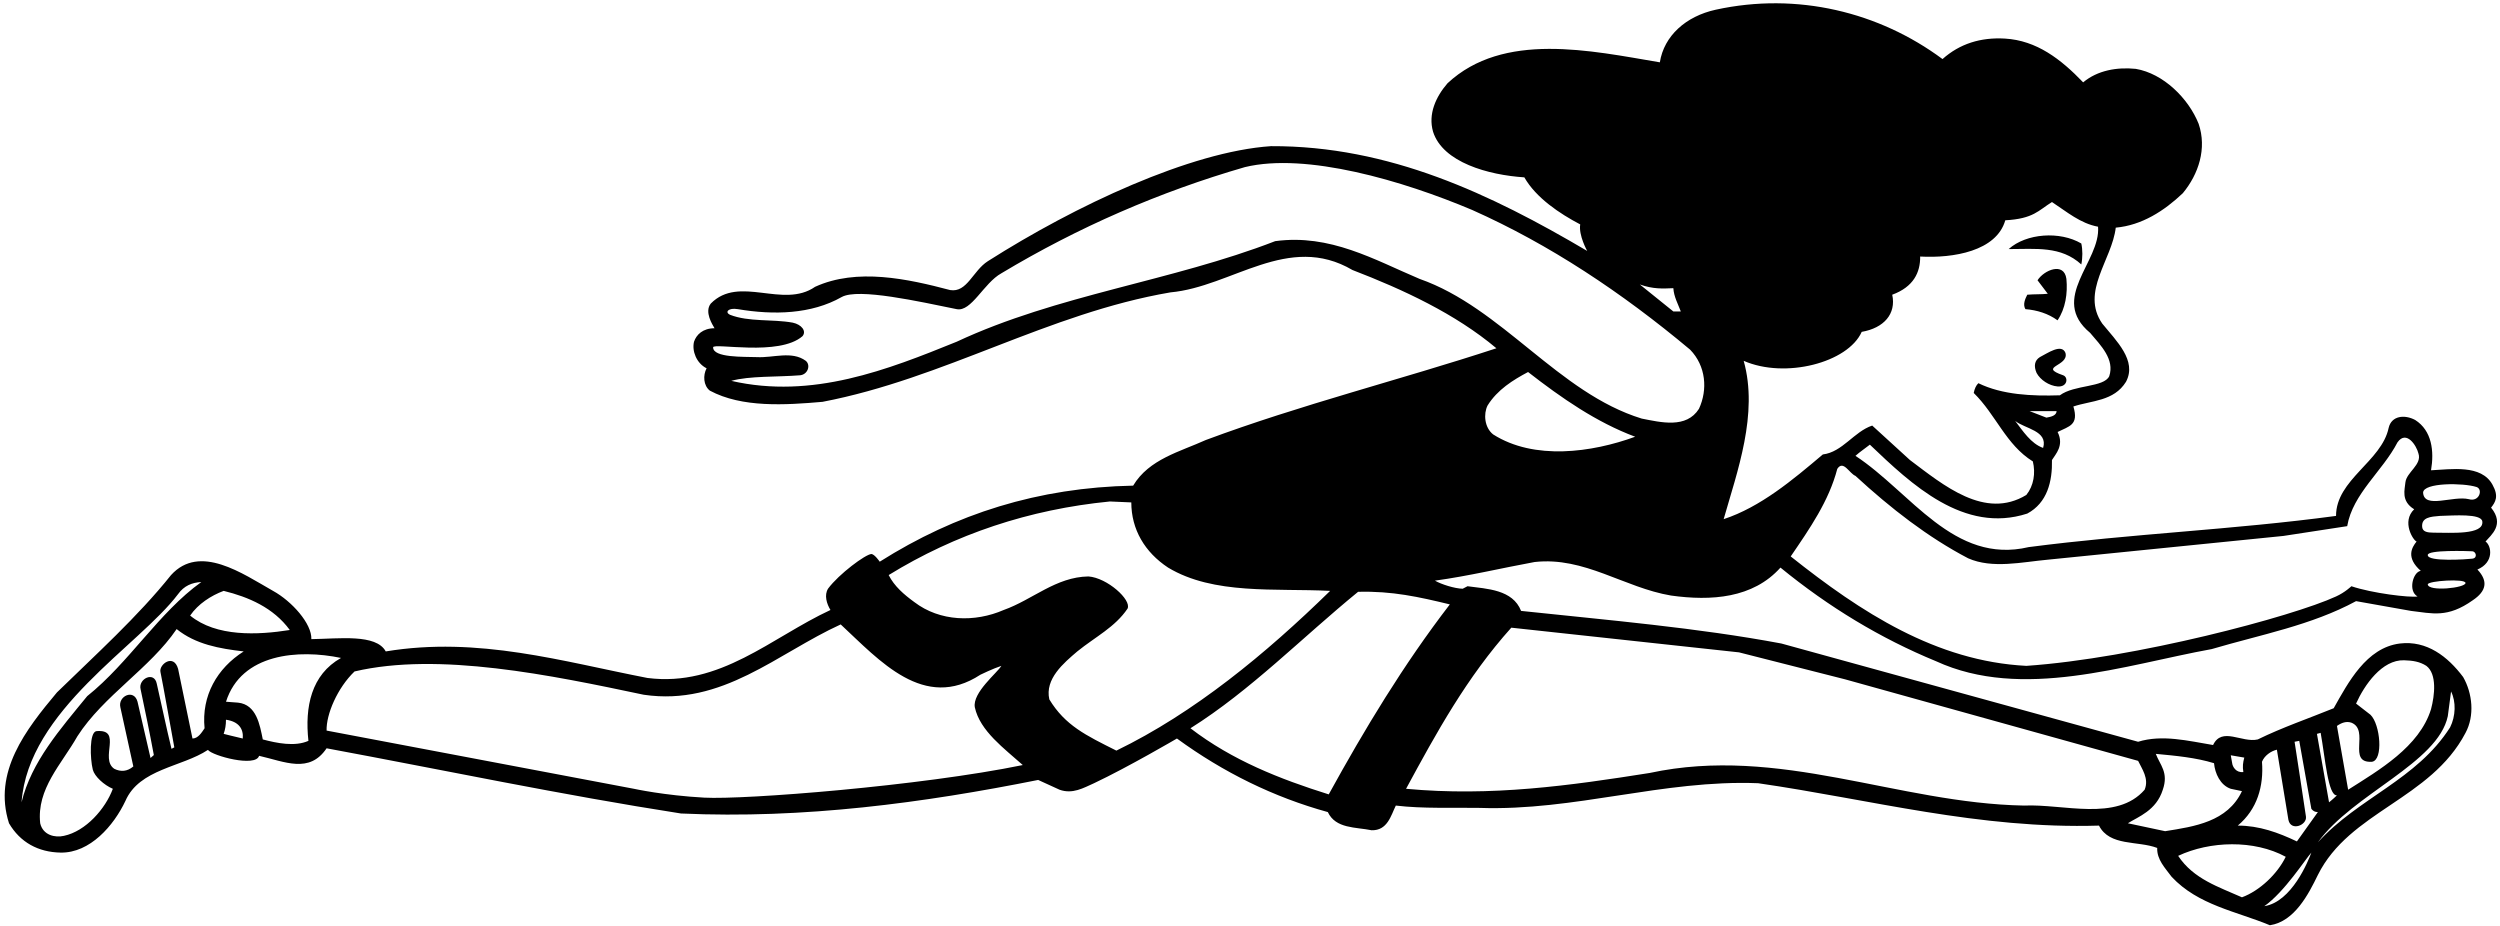 <?xml version="1.0" encoding="UTF-8"?>
<svg xmlns="http://www.w3.org/2000/svg" xmlns:xlink="http://www.w3.org/1999/xlink" width="510pt" height="189pt" viewBox="0 0 510 189" version="1.1">
<g id="surface1">
<path style=" stroke:none;fill-rule:nonzero;fill:rgb(0%,0%,0%);fill-opacity:1;" d="M 507.047 110.469 C 508.184 109.141 511 107 508.176 103.562 C 509.07 102.43 509.801 101.258 508.469 98.883 C 506.188 94.703 500.016 95.746 495.93 95.938 C 496.594 92.039 496.121 87.859 492.699 85.676 C 490.559 84.535 487.875 84.77 487.285 87.289 C 485.859 94.133 476.551 97.836 476.551 105.246 C 455.363 108.094 435.035 108.855 413.852 111.609 C 398.555 115.219 389.812 100.402 378.512 92.992 C 379.461 92.137 380.504 91.469 381.453 90.711 C 389.91 98.785 400.645 108.953 413.562 104.77 C 417.648 102.586 418.695 98.215 418.602 93.844 C 419.359 92.609 421.125 90.875 419.75 88.125 C 422.125 86.938 424.109 86.723 422.969 82.922 C 426.676 81.688 431.234 81.879 433.703 77.887 C 436 73.562 431.711 69.527 428.859 66.012 C 424.395 59.551 430.855 52.996 431.613 46.441 C 436.934 45.965 441.496 43.02 445.297 39.41 C 448.523 35.516 450.234 30.289 448.523 25.258 C 446.434 20.031 441.305 14.996 435.699 14.047 C 431.898 13.664 427.91 14.332 424.965 16.801 C 420.406 12.051 415.465 8.25 409.004 7.871 C 404.062 7.586 399.789 8.914 396.273 12.051 C 383.355 2.457 366.629 -1.656 350.012 1.98 C 343.922 3.316 339.465 7.301 338.609 12.715 C 324.551 10.34 306.688 6.352 295.289 16.992 C 292.914 19.746 291.301 23.262 292.344 26.871 C 294.324 33.133 303.648 35.707 310.965 36.18 C 313.34 40.359 318.184 43.59 322.363 45.777 C 322.012 48.043 323.789 51.191 323.789 51.191 C 304.125 39.602 283.414 29.723 259.285 29.816 C 242.867 30.918 219.359 41.934 201.523 53.281 C 198.457 55.234 197.289 59.746 193.828 59.172 C 185.184 56.891 174.828 54.609 166.281 58.508 C 159.727 63.066 150.797 56.035 145 61.926 C 143.648 63.641 145.352 66.238 145.762 66.961 C 143.363 66.969 142.055 68.289 141.578 69.715 C 141.129 71.578 142.055 74.086 144.145 75.133 C 143.387 76.555 143.48 78.645 144.809 79.691 C 151.363 83.207 160.199 82.637 167.801 81.973 C 192.594 77.223 213.781 63.922 238.766 59.645 C 251.305 58.508 262.801 47.391 275.91 55.086 C 286.266 59.074 296.906 64.016 305.266 71.047 C 285.602 77.508 265.363 82.539 245.984 89.762 C 240.762 92.137 234.395 93.656 231.164 99.07 C 211.785 99.453 194.949 104.801 179.465 114.586 C 179.465 114.586 178.441 113.086 177.785 113.016 C 176.578 113.051 171.125 117.121 168.938 120.066 C 168.086 121.395 168.656 123.203 169.414 124.438 C 157.352 130.039 146.898 140.207 132.078 138.305 C 114.887 134.98 97.594 129.758 78.691 132.891 C 76.727 129.258 69.117 130.312 63.516 130.383 C 63.637 127.234 59.535 122.648 55.699 120.539 C 49.477 117.02 40.766 110.863 34.895 117.312 C 28.148 125.766 19.41 133.652 11.621 141.25 C 5.254 148.852 -1.492 157.496 1.836 167.945 C 4.113 171.84 7.805 173.852 12.379 173.93 C 18.363 174.031 23.211 168.422 25.586 163.387 C 28.434 156.832 37.098 156.496 42.418 152.98 C 43.32 154.184 52.176 156.586 52.852 154.184 C 58.109 155.383 63.109 157.875 66.625 152.652 C 90.66 157.117 114.504 162.152 138.922 165.953 C 164 167.09 188.512 163.766 211.785 159.109 L 216.156 161.105 C 218.812 162.055 221 160.75 223.184 159.777 C 230.125 156.5 240.094 150.656 240.094 150.656 C 249.594 157.59 259.855 162.625 270.875 165.664 C 272.488 169.086 276.574 168.707 279.805 169.371 C 283.035 169.465 283.75 166.375 284.746 164.336 C 290.254 165 296.43 164.715 301.844 164.812 C 321.227 165.477 339.273 159.016 358.656 159.777 C 381.645 163.102 403.781 169.18 428.195 168.422 C 430.379 172.695 436.078 171.461 440.07 172.98 C 439.977 175.355 441.684 177.066 443.016 178.871 C 448.43 184.668 456.219 185.902 463.059 188.75 C 468.094 187.992 470.945 182.387 472.844 178.492 C 479.312 165.5 495.836 163.102 502.961 149.516 C 504.859 146 504.387 141.441 502.484 138.117 C 499.352 133.938 495.074 130.609 489.562 131.277 C 482.727 132.133 479.02 139.258 476.074 144.48 C 470.945 146.57 465.625 148.375 460.59 150.844 C 457.359 151.605 453.273 148.188 451.469 151.984 C 446.34 151.133 441.113 149.801 436.176 151.32 L 363.406 131.277 C 346.211 128.047 328.16 126.527 310.301 124.625 C 308.59 120.258 303.355 120.129 299.375 119.59 C 299.023 119.762 298.758 119.891 298.391 120.102 C 296.723 120.066 294.012 119.195 292.727 118.453 C 299.66 117.5 306.309 115.887 313.055 114.652 C 323.219 113.512 331.297 119.875 340.891 121.492 C 349.059 122.633 357.609 122.062 363.215 115.789 C 373.094 123.867 383.641 130.23 394.945 134.887 C 412.52 142.961 433.422 135.645 451.184 132.414 C 461.16 129.469 471.516 127.57 480.637 122.633 L 491.844 124.625 C 496.211 125.133 499.273 126.121 504.453 122.449 C 507.188 120.609 507.656 118.586 505.395 116.184 C 508.836 114.723 508.281 111.328 507.047 110.469 Z M 59.117 128.52 C 52.566 129.566 44.109 129.945 38.789 125.578 C 40.406 123.203 43.066 121.492 45.629 120.539 C 50.664 121.777 55.793 123.961 59.117 128.52 Z M 36.32 121.207 C 37.539 119.496 39.168 118.832 41.07 118.734 C 32.426 124.91 26.344 135.172 17.793 142.012 C 12.285 148.758 6.395 155.406 4.398 163.672 C 5.73 144.859 28.379 131.734 36.32 121.207 Z M 41.734 148.566 C 41.164 149.422 40.406 150.656 39.266 150.656 L 36.336 136.465 C 35.434 133.234 32.402 135.551 32.73 137.066 C 33.066 138.578 35.559 152.461 35.559 152.461 L 34.984 152.758 C 33.785 147.801 33.332 145.398 31.98 139.469 C 31.457 136.84 28.152 138.492 28.68 140.594 C 29.727 145.645 30.406 148.777 31.383 154.031 L 30.707 154.633 L 28.055 143.152 C 27.328 140.441 24.023 142.02 24.551 144.273 C 24.82 145.43 27.199 156.355 27.199 156.355 C 25.965 157.402 24.633 157.496 23.305 156.832 C 20.266 154.742 25.082 148.676 19.668 149.152 C 18.203 149.375 18.363 154.742 18.934 157.02 C 19.293 158.387 21.215 160.156 23.02 160.914 C 21.5 165 17.508 169.562 13.043 170.512 C 11.262 170.926 8.77 170.414 8.199 167.945 C 7.438 160.914 12.57 155.883 15.801 150.18 C 21.121 141.914 30.621 136.312 36.035 128.332 C 39.93 131.465 44.773 132.32 49.715 132.891 C 44.301 136.312 41.07 141.914 41.734 148.566 Z M 49.523 150.656 C 47.848 150.281 45.629 149.707 45.629 149.707 C 45.945 148.777 46.098 147.949 46.098 146.824 C 48.723 147.199 49.699 148.703 49.523 150.656 Z M 62.918 151.133 C 60.164 152.367 56.461 151.605 53.609 150.844 C 53.004 147.875 52.328 143.746 48.574 143.34 L 46.105 143.152 C 49.238 133.27 60.926 132.414 69.57 134.219 C 63.488 137.641 62.16 144.195 62.918 151.133 Z M 143.672 162.719 C 135.504 162.273 129.324 160.914 129.324 160.914 L 66.625 149.039 C 66.531 145.715 68.832 140.332 72.324 136.977 C 89.484 132.953 112.414 137.734 131.32 141.727 C 147.375 144.102 158.586 133.27 171.504 127.383 C 179.449 134.77 188.512 145.145 200.004 137.641 C 200.004 137.641 202.625 136.363 204.281 135.836 C 203.465 137.23 198.34 141.305 198.863 144.289 C 199.91 149.137 204.945 152.746 208.648 156.07 C 187.844 160.344 151.836 163.168 143.672 162.719 Z M 227.742 153.125 C 221.5 150 217.297 147.996 214.062 142.676 C 213.113 138.496 217 135.25 219.766 132.891 C 223.5 129.875 227.461 127.953 230.023 124.152 C 230.875 122.375 225.875 117.875 222.047 117.594 C 215.395 117.691 210.645 122.344 204.754 124.438 C 198.863 127 191.738 126.812 186.516 122.82 C 184.426 121.301 182.43 119.59 181.289 117.312 C 194.875 108.953 209.98 103.914 226.414 102.301 L 230.785 102.492 C 230.785 108 233.539 112.656 238.289 115.789 C 247.602 121.395 260.141 119.969 271.352 120.539 C 258.238 133.367 243.609 145.43 227.742 153.125 Z M 444.344 174.594 C 450.805 171.555 459.828 171.27 466.289 174.785 C 464.578 178.301 460.969 181.719 457.359 183.051 C 452.703 180.961 447.48 179.344 444.344 174.594 Z M 461.922 184.855 C 466.004 182.008 470.348 175.199 471.516 173.93 C 470.902 175.617 467.523 184 461.922 184.855 Z M 500.016 141.062 C 501.059 143.152 500.965 146.094 499.824 148.375 C 492.984 159.109 481.109 162.719 472.844 171.84 C 479.969 161.961 497.336 155.668 499.352 146.094 Z M 479.684 147.426 C 483.484 148.945 478.734 155.691 483.863 155.406 C 486.25 155.082 485.586 147.75 483.578 145.812 L 480.637 143.531 C 482.344 139.73 485.93 134.562 490.422 134.695 C 492.25 134.75 493.648 134.98 494.98 135.836 C 497.164 137.5 496.688 141.82 495.93 144.672 C 493.555 152.367 485.289 157.117 479.02 161.105 L 476.738 148.09 C 477.688 147.426 478.664 147.082 479.684 147.426 Z M 473.414 149.5 C 474.336 154.582 474.914 162.418 476.738 162.246 C 475.98 162.992 475.125 163.672 475.125 163.672 L 472.656 149.707 Z M 461.445 155.406 C 461.922 154.172 463.25 153.219 464.484 152.938 L 466.836 167.25 C 467.336 169.668 470.664 168.332 470.414 166.582 C 470.23 165.195 468.094 151.32 468.094 151.32 L 469.047 151.133 L 471.516 165 C 471.895 165.477 472.273 165.664 472.844 165.664 L 468.57 171.652 C 464.77 169.844 460.875 168.422 456.504 168.422 C 460.496 165.094 461.824 160.344 461.445 155.406 Z M 457.836 154.551 C 457.562 155.562 457.453 156.355 457.645 157.496 C 456.125 157.688 455.438 156.375 455.363 155.691 L 455.078 154.078 Z M 439.785 153.789 C 443.871 154.172 447.953 154.551 451.66 155.691 C 451.852 157.781 452.938 160.188 455.078 160.914 L 457.359 161.391 C 454.414 167.66 447.672 168.609 441.684 169.562 L 434.086 167.945 C 436.176 166.617 439.875 165.375 441.211 161.105 C 442.438 157.562 440.641 156.07 439.785 153.789 Z M 308.305 128.047 L 354.762 133.082 L 376.422 138.59 L 436.176 155.215 C 436.934 156.832 438.453 158.828 437.504 161.105 C 431.805 167.66 420.879 163.957 412.898 164.336 C 387.059 163.859 363.023 151.984 336.52 157.688 C 320.371 160.25 304.219 162.531 286.836 160.914 C 293.012 149.516 299.184 138.211 308.305 128.047 Z M 295.766 123.297 C 286.266 135.645 278.379 148.758 271.062 162.055 C 261.09 158.922 251.398 155.121 242.852 148.566 C 255.105 140.871 265.648 130.039 277.051 120.73 C 283.984 120.539 289.496 121.777 295.766 123.297 Z M 341.363 58.789 C 341.461 60.5 342.312 62.02 342.887 63.539 L 341.363 63.539 L 334.523 58.031 C 337.227 58.996 339.18 58.887 341.363 58.789 Z M 304.602 88.621 C 302.797 87.195 302.621 84.395 303.461 82.73 C 305.453 79.5 308.684 77.508 311.727 75.891 C 318.562 81.211 325.688 86.152 333.574 89.094 C 324.738 92.328 312.961 93.941 304.602 88.621 Z M 346.59 83.395 C 344.023 87.48 338.801 86.152 334.906 85.391 C 317.898 80.164 306.406 62.781 289.59 56.891 C 280.375 52.996 271.352 47.676 260.141 49.195 C 239.051 57.367 215.68 60.121 195.16 69.715 C 181.102 75.414 165.711 81.496 149.18 77.695 C 152.887 76.652 158.586 76.938 163.238 76.555 C 164.809 76.383 165.426 74.48 164.379 73.609 C 161.531 71.52 157.73 73.039 154.406 72.852 C 151.742 72.758 145.457 73.008 145.477 70.855 C 145.504 69.867 158.965 72.758 163.715 68.574 C 164.57 67.539 163.523 66.207 161.719 65.82 C 157.539 65.062 152.789 65.727 148.895 64.207 C 147.836 63.688 148.547 62.738 150.512 63.066 C 157.824 64.301 165.52 64.109 171.695 60.598 C 175.078 58.695 187.656 61.547 195.16 63.066 C 198.164 63.68 200.672 57.746 204.281 55.75 C 219.953 46.348 236.578 39.125 253.965 34.09 C 266.453 31.062 286.172 36.848 300.324 42.832 C 316.094 49.859 330.82 59.645 344.785 71.332 C 348.027 74.664 348.395 79.5 346.59 83.395 Z M 416.797 91.375 C 414.324 90.52 412.613 87.859 411.094 85.867 C 413.09 87.48 417.84 87.859 416.797 91.375 Z M 417.461 85.199 L 414.039 83.871 L 419.551 83.871 C 419.492 84.789 418.418 85.035 417.461 85.199 Z M 351.625 105.91 C 354.379 96.219 358.75 84.441 355.711 73.609 C 364.164 77.316 376.992 73.992 379.789 67.699 C 384.297 66.922 386.859 64.047 386.016 60.121 C 390.355 58.531 391.754 55.578 391.715 52.332 C 398.461 52.711 407.289 51.23 409.078 44.938 C 414.824 44.629 415.844 42.926 418.602 41.215 C 421.641 43.211 424.395 45.586 428.004 46.25 C 428.574 53.375 417.934 60.883 426.391 67.91 C 428.574 70.477 431.426 73.324 430.285 76.746 C 429.188 79.062 423.16 78.457 420.215 80.641 C 414.516 80.832 408.434 80.547 403.59 78.172 C 403.129 78.59 402.797 79.336 402.641 80.164 C 407.199 84.633 409.195 90.711 414.703 94.133 C 415.273 96.508 414.895 99.07 413.375 100.969 C 404.922 106.102 396.465 98.977 389.625 93.844 L 381.93 86.816 C 378.227 88.051 375.852 92.23 371.859 92.707 C 365.684 97.93 359.129 103.441 351.625 105.91 Z M 493.176 121.68 C 491.598 121.953 483.863 121.016 479.684 119.59 C 479.684 119.59 478.414 120.832 476.551 121.68 C 467.684 125.777 435.512 134.316 413.375 135.836 C 394.945 134.887 379.648 124.91 365.305 113.512 C 369.199 107.812 373.094 102.207 374.805 95.652 C 376.039 93.75 377.273 96.602 378.512 97.078 C 385.73 103.727 393.328 109.617 401.5 113.891 C 406.438 116.078 412.52 114.652 417.746 114.176 L 465.812 109.332 L 478.828 107.336 C 479.969 100.688 486.051 96.125 489.09 90.234 C 490.895 87.672 492.984 90.902 493.363 92.516 C 494.125 94.797 490.938 96.309 490.703 98.406 C 490.605 99.793 489.715 102.195 492.492 103.891 C 489.855 106.434 492.32 110.281 492.984 110.469 C 491.973 111.711 490.797 113.781 493.84 116.457 C 492.27 116.637 491.172 120.562 493.176 121.68 Z M 505.238 99.355 C 506.574 99.84 505.773 102.477 503.625 101.828 C 500.395 101.066 494.516 103.891 494.312 100.496 C 494.375 98.426 502.523 98.473 505.238 99.355 Z M 495.266 119.211 C 495.27 118.492 502.945 117.973 502.961 118.926 C 502.992 119.949 495.363 120.75 495.266 119.211 Z M 504.359 113.969 C 503.414 114.09 495.176 114.676 495.266 113.227 C 495.176 112.133 503.512 112.414 504.359 112.461 C 505.105 112.504 505.488 113.828 504.359 113.969 Z M 496.406 108.664 C 495.223 108.648 494.234 108.508 494.125 107.527 C 493.934 105.531 495.836 105.398 497.734 105.246 C 500.688 105.16 506.102 104.738 506.387 106.34 C 506.812 109.219 499.789 108.648 496.406 108.664 Z M 421.547 56.891 C 421.828 59.836 421.355 62.973 419.738 65.348 C 417.84 63.961 415.559 63.258 413.184 63.066 C 412.613 62.117 413.129 60.984 413.562 60.121 C 415.027 59.992 416.434 60.074 417.746 59.93 L 415.656 57.176 C 416.984 55.086 421.07 53.375 421.547 56.891 Z M 409.766 50.812 C 413.375 47.582 420.215 47.105 424.586 49.672 C 424.871 50.906 424.871 52.617 424.586 53.945 C 420.406 50.145 415.371 50.812 409.766 50.812 Z M 419.738 78.836 C 418.023 78.695 416.227 77.508 415.465 76.082 C 414.863 74.703 415.027 73.547 416.129 72.852 C 417.648 72.09 420.566 69.992 421.355 71.996 C 422.113 74.75 415.656 74.75 420.879 76.555 C 421.973 76.938 421.809 79.004 419.738 78.836 "/>
</g>
</svg>
